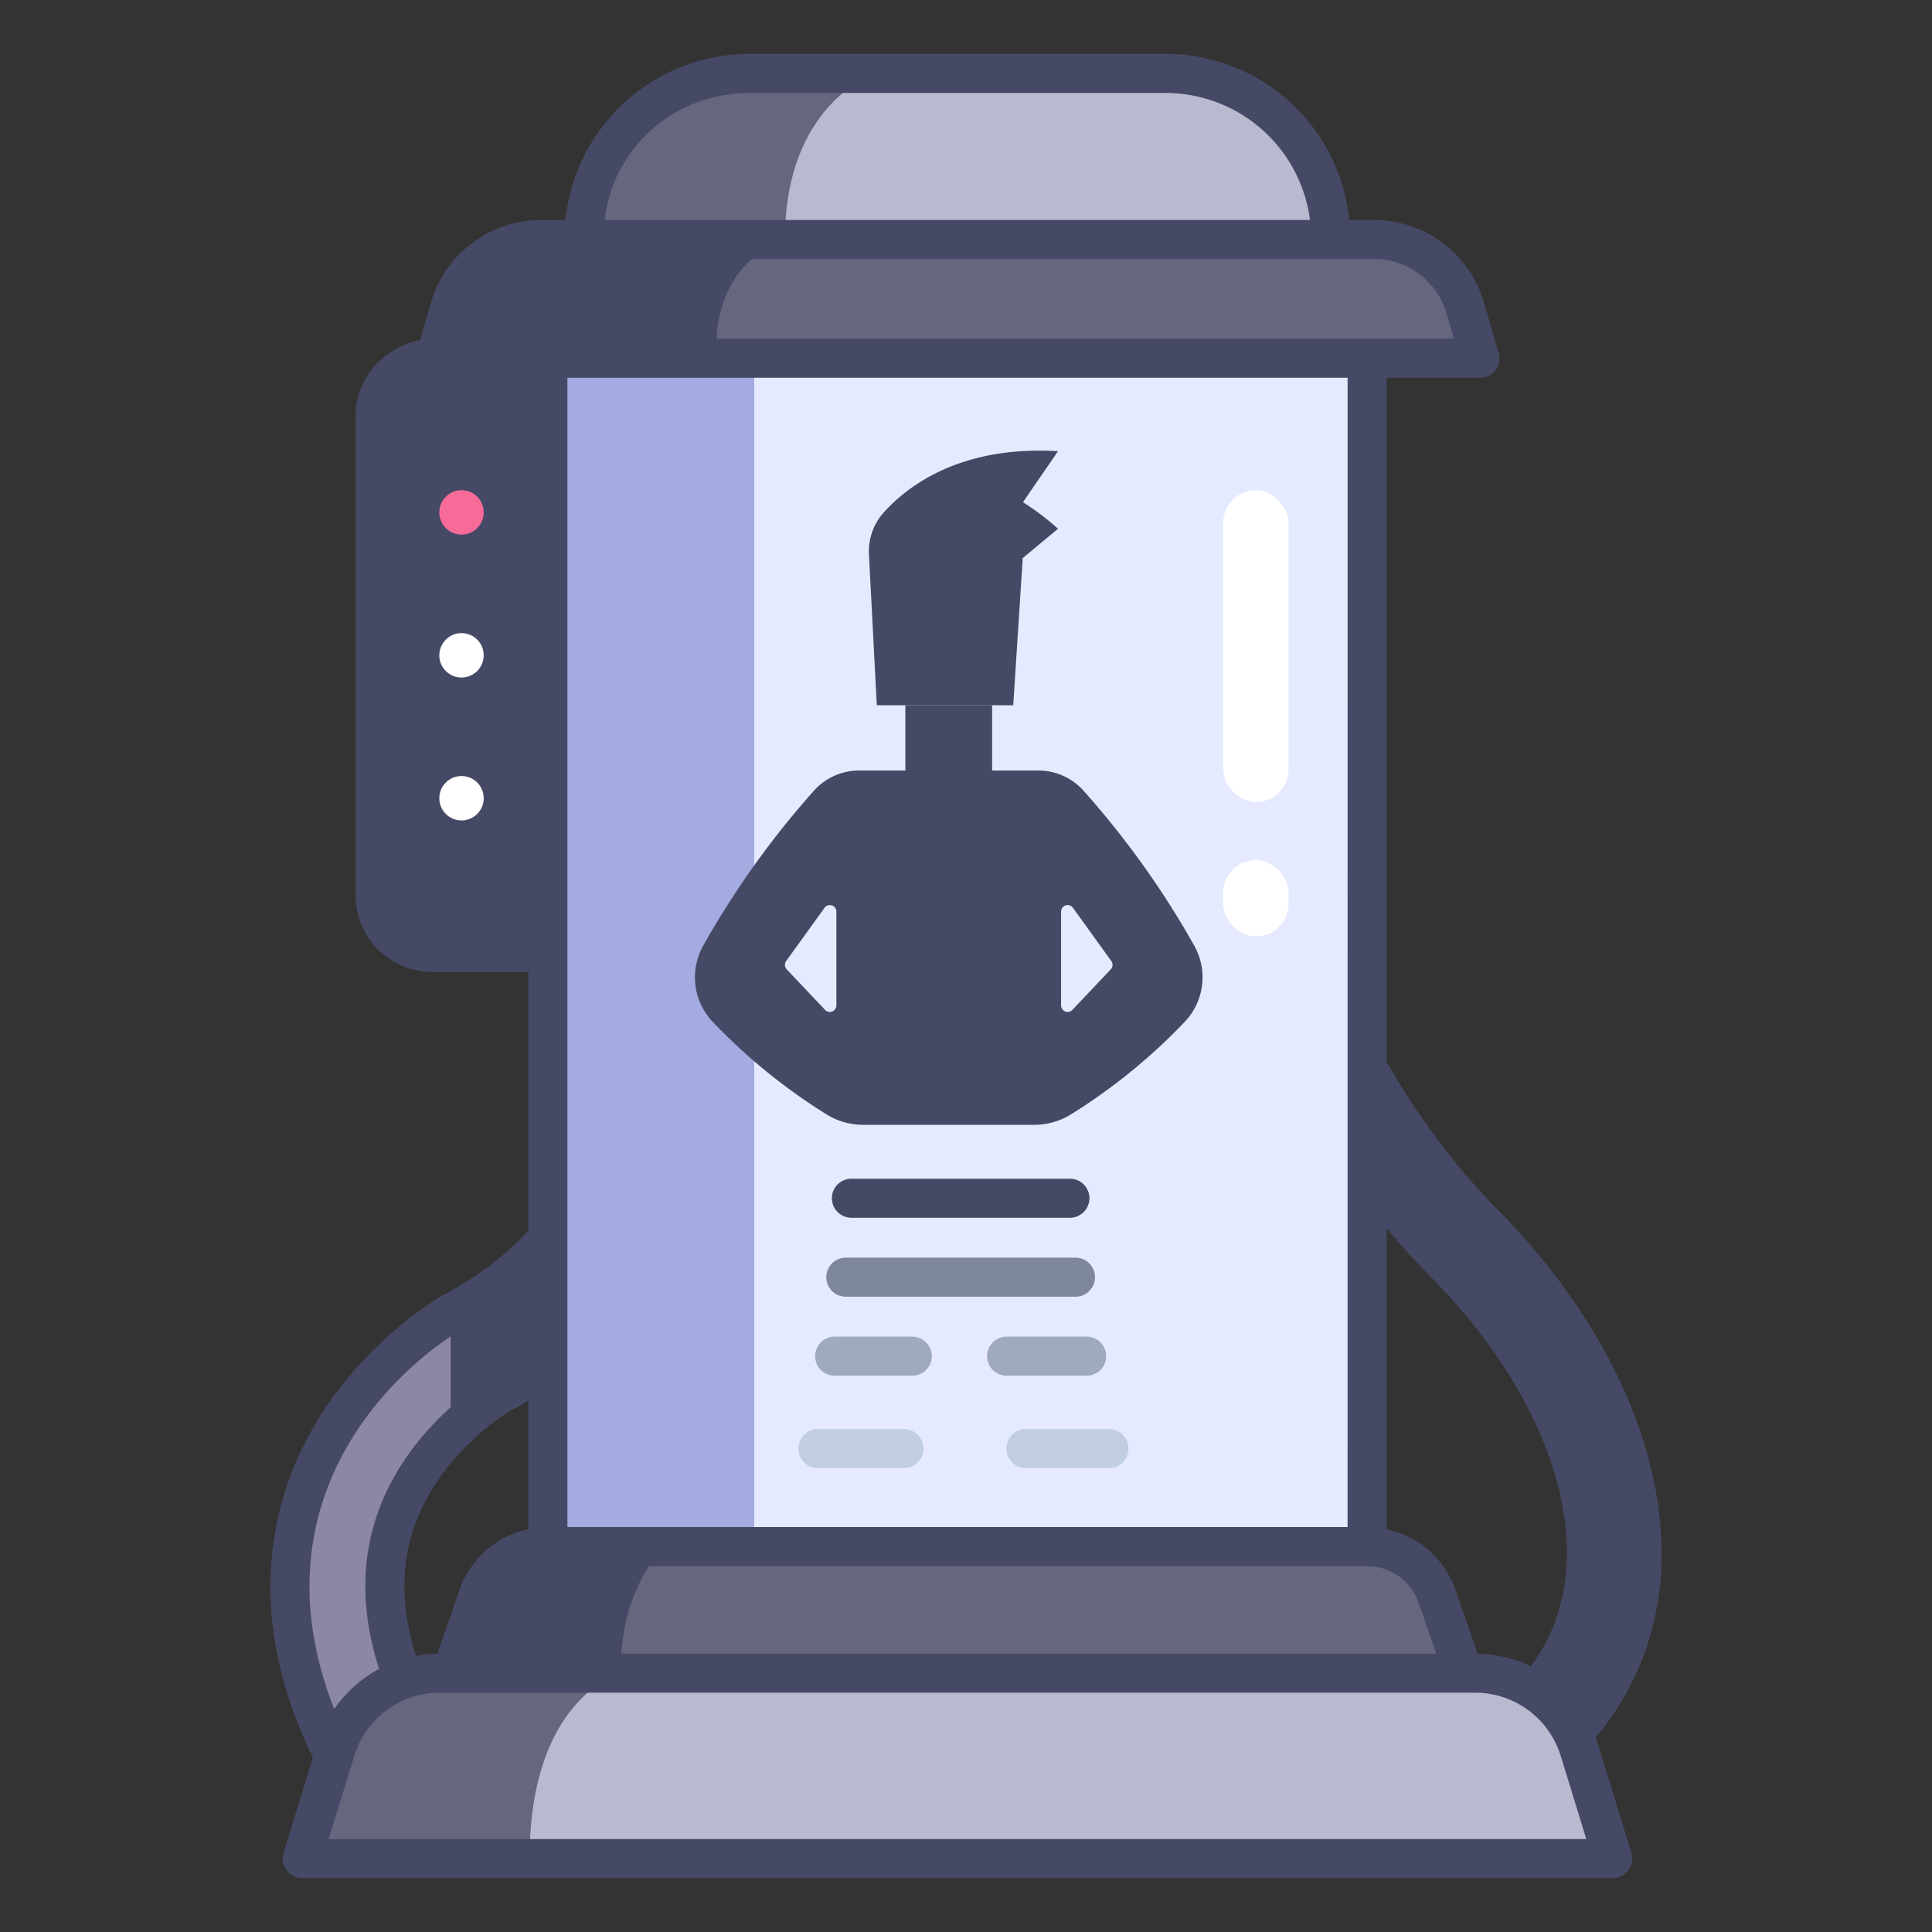 <svg xmlns="http://www.w3.org/2000/svg" viewBox="0 0 340 340"><rect x="0" y="0" width="340" height="340" fill="#333333" stroke="none"/><g id="Layer_22" data-name="Layer 22"><path d="M70.94,321.864a8.335,8.335,0,0,1-7.03-3.838c-11.524-17.951-15.35-35.231-11.37-51.36,5.773-23.4,26.065-35.146,26.926-35.635.056-.032.113-.063.17-.093q1.623-.873,3.113-1.768l4.915,16.4c-.308.185-4.922,3.635-4.922,3.635-4.751,4.033-11.553,11.338-14.038,21.622-2.77,11.461.343,24.308,9.251,38.184a8.346,8.346,0,0,1-7.015,12.853Z" style="fill:#8c87a5"/><path d="M111.746,184.936a8.343,8.343,0,0,0-6.843,9.614c.033.2,2.94,19.53-22.159,34.612v20.045a40.5,40.5,0,0,1,4.92-3.637c38.749-20.893,33.921-52.456,33.7-53.79A8.342,8.342,0,0,0,111.746,184.936Z" style="fill:#464965"/><path d="M257.609,321.865a8.346,8.346,0,0,1-3.867-15.745c12.516-6.53,19.77-15.658,21.561-27.129,2.577-16.51-6.257-36.848-23.632-54.4-29.67-29.978-38.524-68.866-38.886-70.508a8.344,8.344,0,0,1,16.294-3.608c.108.475,8.321,35.97,34.454,62.376,21.087,21.307,31.651,46.995,28.26,68.717-2.616,16.758-13.1,30.365-30.331,39.353A8.313,8.313,0,0,1,257.609,321.865Z" style="fill:#464965"/><rect x="96.418" y="63.042" width="144.169" height="209.134" style="fill:#e6eaff"/><rect x="96.418" y="63.042" width="36.312" height="209.134" style="fill:#a3abe0"/><path d="M96.418,63.042V167.609H76.066A10.049,10.049,0,0,1,66.017,157.56V73.09A10.048,10.048,0,0,1,76.066,63.042Z" style="fill:#464965"/><path d="M154.3,124.114,152.924,97.64a10.277,10.277,0,0,1,2.631-7.493c4.217-4.662,13.537-11.773,30.641-10.742l-6.165,8.965a48.236,48.236,0,0,1,6.165,4.68l-6.211,5.166-1.673,25.9Z" style="fill:#464965"/><path d="M182.738,135.6H174.6V124.114H159.327V135.6h-8.143a10.659,10.659,0,0,0-7.936,3.542,155.127,155.127,0,0,0-19.5,27.288,11.375,11.375,0,0,0,1.59,13.3,102.187,102.187,0,0,0,20.035,16.332,12.338,12.338,0,0,0,6.589,1.891h30a12.338,12.338,0,0,0,6.589-1.891,102.229,102.229,0,0,0,20.036-16.332,11.374,11.374,0,0,0,1.589-13.3,155.127,155.127,0,0,0-19.5-27.288A10.657,10.657,0,0,0,182.738,135.6Z" style="fill:#464965"/><path d="M188.288,214.305H149.833a3.436,3.436,0,0,1,0-6.872h38.455a3.436,3.436,0,1,1,0,6.872Z" style="fill:#464965"/><path d="M189.27,228.2H148.851a3.436,3.436,0,0,1,0-6.872H189.27a3.436,3.436,0,0,1,0,6.872Z" style="fill:#7f879e"/><path d="M191.234,242.1H177.143a3.436,3.436,0,0,1,0-6.872h14.091a3.436,3.436,0,0,1,0,6.872Z" style="fill:#a0aabe"/><path d="M160.545,242.1H146.887a3.436,3.436,0,1,1,0-6.872h13.658a3.436,3.436,0,1,1,0,6.872Z" style="fill:#a0aabe"/><path d="M195.161,258.365H180.538a3.436,3.436,0,1,1,0-6.872h14.623a3.436,3.436,0,1,1,0,6.872Z" style="fill:#c1cde0"/><path d="M159.072,258.365h-15.13a3.436,3.436,0,1,1,0-6.872h15.13a3.436,3.436,0,1,1,0,6.872Z" style="fill:#c1cde0"/><circle cx="81.218" cy="115.325" r="3.908" style="fill:#fff"/><circle cx="81.218" cy="90.174" r="3.908" style="fill:#f76b99"/><circle cx="81.218" cy="140.476" r="3.908" style="fill:#fff"/><path d="M147.189,160.43v16.506a1.149,1.149,0,0,1-1.984.79l-6.757-7.133a1.149,1.149,0,0,1-.1-1.463l6.757-9.372A1.15,1.15,0,0,1,147.189,160.43Z" style="fill:#e6eaff"/><path d="M186.733,160.43v16.506a1.15,1.15,0,0,0,1.985.79l6.756-7.133a1.149,1.149,0,0,0,.1-1.463l-6.756-9.372A1.15,1.15,0,0,0,186.733,160.43Z" style="fill:#e6eaff"/><rect x="215.26" y="86.266" width="11.51" height="54.88" rx="5.755" style="fill:#fff"/><rect x="215.26" y="151.346" width="11.51" height="13.448" rx="5.755" style="fill:#fff"/><path d="M241.855,42.148H138.133C128.389,43.362,122.3,49.86,126.1,63.042H260.432l-2.592-8.9A16.649,16.649,0,0,0,241.855,42.148Z" style="fill:#66667f"/><path d="M234.2,42.148H138.133q-6.052-23.933,15.838-29.227h51A29.226,29.226,0,0,1,234.2,42.148Z" style="fill:#b9b9d0"/><path d="M138.133,42.148H95.15A16.65,16.65,0,0,0,79.164,54.142l-2.592,8.9H126.1C125.128,45.743,138.133,42.148,138.133,42.148Z" style="fill:#464965"/><path d="M153.971,12.921H132.033a29.227,29.227,0,0,0-29.227,29.227h35.327C138.133,18.169,153.971,12.921,153.971,12.921Z" style="fill:#66667f"/><path d="M259.536,294.45H109.2c-14.082,1.489-21.316,14.865-16,32.629H283.816l-5.856-19.023A19.277,19.277,0,0,0,259.536,294.45Z" style="fill:#b9b9d0"/><path d="M240.586,272.176H117.218c-7.5,4.318-10.673,11.422-8.014,22.274H257.6l-4.717-13.536A13.023,13.023,0,0,0,240.586,272.176Z" style="fill:#66667f"/><path d="M109.2,294.45H77.469a19.278,19.278,0,0,0-18.425,13.606l-5.856,19.023H93.2C93.2,298.718,109.2,294.45,109.2,294.45Z" style="fill:#66667f"/><path d="M96.418,272.176a13.024,13.024,0,0,0-12.3,8.738L79.4,294.45h29.8c0-16.032,8.014-22.274,8.014-22.274Z" style="fill:#464965"/><path d="M286.58,329.12a3.435,3.435,0,0,0,.52-3.052l-5.856-19.024a22.585,22.585,0,0,0-21.194-16.009l-3.92-11.251a16.469,16.469,0,0,0-12.107-10.67V66.478h16.409a3.436,3.436,0,0,0,3.3-4.4l-2.592-8.9a20.188,20.188,0,0,0-19.284-14.469h-4.407A32.48,32.48,0,0,0,204.972,9.485h-72.94A32.54,32.54,0,0,0,99.517,38.712H95.149A20.188,20.188,0,0,0,75.865,53.181l-1.947,6.685C67.552,61.1,62.581,66.653,62.581,73.09v84.47a13.5,13.5,0,0,0,13.484,13.485H92.982v45.523a52.667,52.667,0,0,1-12.008,9.648c-.037.022-.069.049-.1.072-.921.552-1.881,1.1-2.822,1.6-.091.047-.181.1-.279.153-.914.518-22.444,12.991-28.565,37.8-3.409,13.817-1.434,28.44,5.858,43.469L49.9,326.067a3.437,3.437,0,0,0,3.284,4.448H283.816A3.435,3.435,0,0,0,286.58,329.12Zm-36.939-47.076,3.125,8.97H84.238l3.126-8.97a9.6,9.6,0,0,1,9.054-6.432H240.586A9.6,9.6,0,0,1,249.641,282.044Zm-176.43,9.381c-2.238-7.034-2.643-13.683-1.167-19.791,2.22-9.188,8.246-15.839,12.914-19.8l.008-.006a38.5,38.5,0,0,1,4.409-3.276c1.228-.664,2.428-1.354,3.607-2.059v22.622a16.469,16.469,0,0,0-12.108,10.67l-3.92,11.251A22.886,22.886,0,0,0,73.211,291.425ZM237.15,268.74H99.854V66.478h137.3ZM132.032,16.357h72.94a25.646,25.646,0,0,1,25.565,22.355H106.42C107.89,25.959,118.608,16.357,132.032,16.357ZM82.463,55.1a13.281,13.281,0,0,1,12.686-9.519H241.855A13.281,13.281,0,0,1,254.541,55.1l1.312,4.5H81.152Zm-6.4,109.07a6.621,6.621,0,0,1-6.612-6.613V73.09c0-3.522,3.327-6.612,7.12-6.612H92.982v97.7Zm16.917,61.918v12.274c-2.143,1.433-4.42,2.812-6.8,4.1V231.075A63.758,63.758,0,0,0,92.982,226.091Zm-37.106,41.4c4.5-18.226,18.368-28.923,23.431-32.305v12.464c-5.238,4.718-11.48,12.177-13.943,22.371-1.791,7.409-1.329,15.365,1.352,23.682a22.518,22.518,0,0,0-7.9,7.059C54.273,289.2,53.276,278.028,55.876,267.49Zm1.965,56.153,4.488-14.577a15.76,15.76,0,0,1,15.139-11.18H259.536a15.762,15.762,0,0,1,15.14,11.18l4.487,14.577Z" style="fill:#464965"/></g></svg>